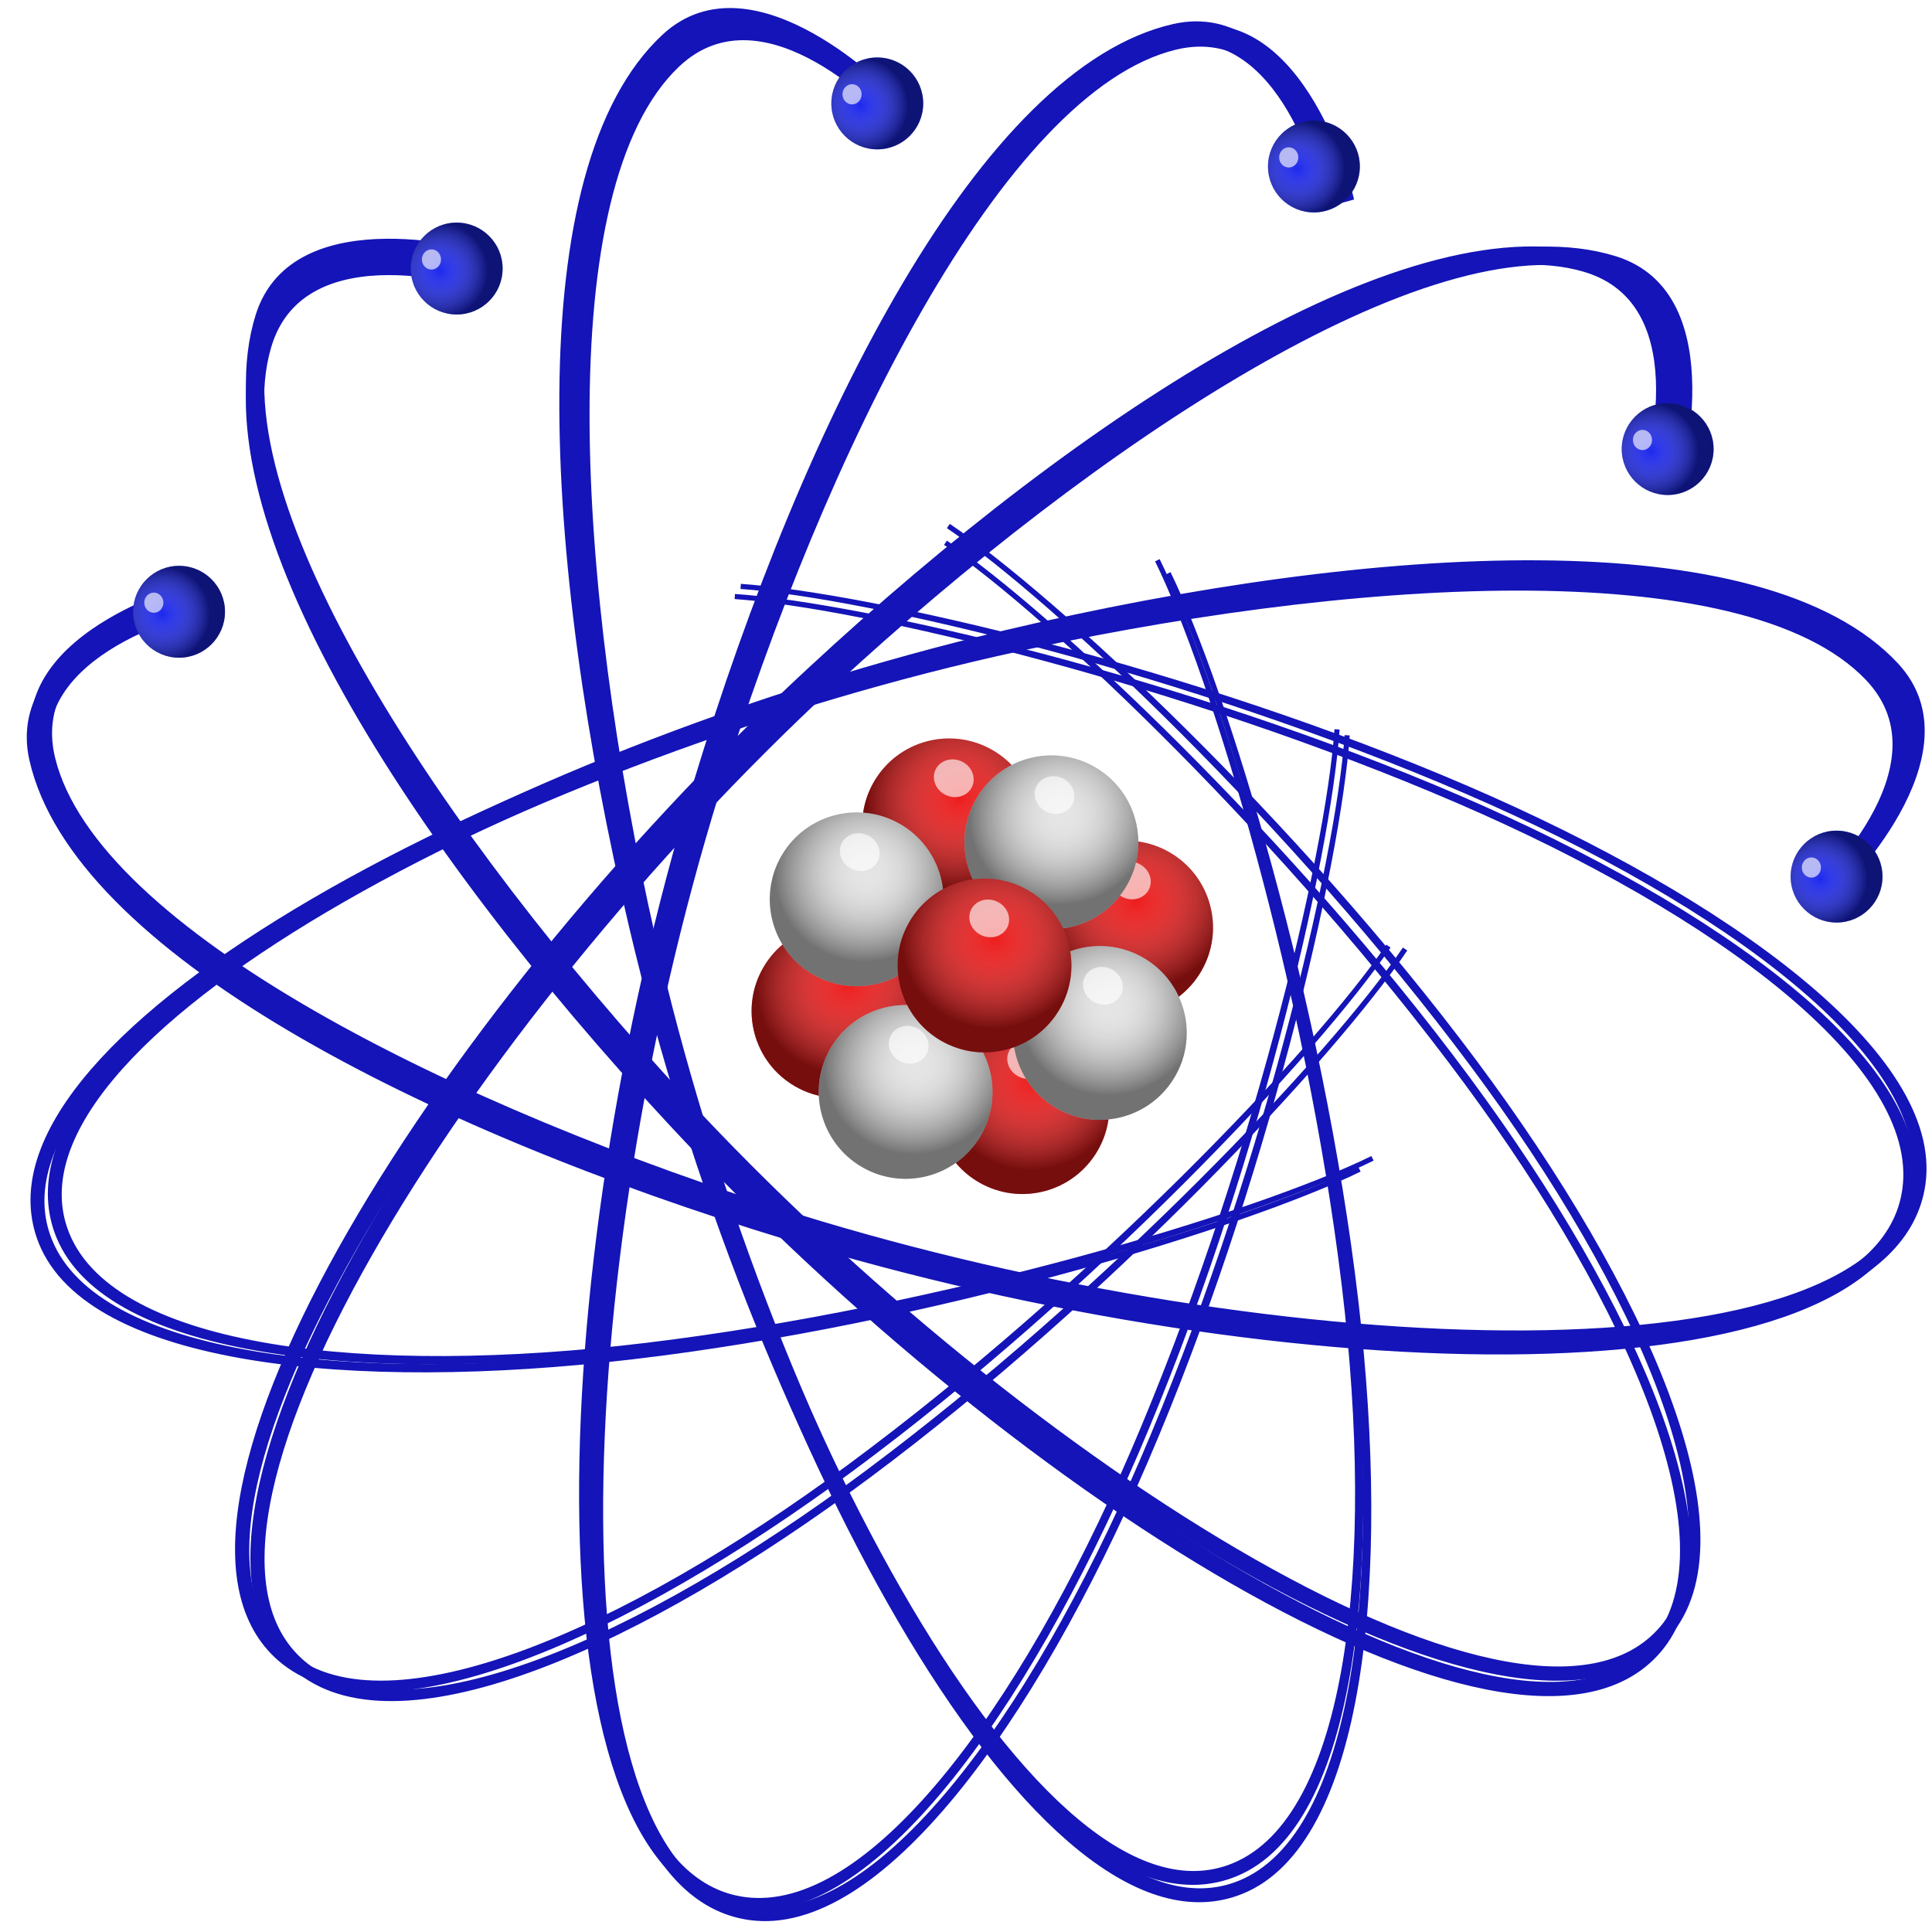 <?xml version="1.0" encoding="UTF-8" standalone="no"?>
<svg
   xmlns:dc="http://purl.org/dc/elements/1.1/"
   xmlns:cc="http://creativecommons.org/ns#"
   xmlns:rdf="http://www.w3.org/1999/02/22-rdf-syntax-ns#"
   xmlns:svg="http://www.w3.org/2000/svg"
   xmlns="http://www.w3.org/2000/svg"
   xmlns:xlink="http://www.w3.org/1999/xlink"
   style="display:inline"
   version="1.0"
   id="svg55"
   height="40"
   width="40">
  <defs
     id="defs57">
    <linearGradient
       id="linearGradient832-6-6">
      <stop
         id="stop834-6-1"
         offset="0"
         style="stop-color:#ffffff;stop-opacity:0;" />
      <stop
         id="stop836-6-9"
         offset="1"
         style="stop-color:#000000;stop-opacity:0.5;" />
    </linearGradient>
    <radialGradient
       r="60"
       fy="493.862"
       fx="277.5"
       cy="493.862"
       cx="277.5"
       gradientTransform="matrix(0.811,0.65,-0.637,0.794,367.153,-78.793)"
       gradientUnits="userSpaceOnUse"
       id="radialGradient971-7"
       xlink:href="#linearGradient832-6-9" />
    <linearGradient
       id="linearGradient832-6-9">
      <stop
         id="stop834-6-4"
         offset="0"
         style="stop-color:#ffffff;stop-opacity:0;" />
      <stop
         id="stop836-6-6"
         offset="1"
         style="stop-color:#000000;stop-opacity:0.5;" />
    </linearGradient>
    <radialGradient
       r="60"
       fy="493.862"
       fx="277.5"
       cy="493.862"
       cx="277.5"
       gradientTransform="matrix(0.811,0.65,-0.637,0.794,367.153,-78.793)"
       gradientUnits="userSpaceOnUse"
       id="radialGradient971-5-9"
       xlink:href="#linearGradient832-6-6-9" />
    <linearGradient
       id="linearGradient832-6-6-9">
      <stop
         id="stop834-6-1-1"
         offset="0"
         style="stop-color:#ffffff;stop-opacity:0;" />
      <stop
         id="stop836-6-9-4"
         offset="1"
         style="stop-color:#000000;stop-opacity:0.5;" />
    </linearGradient>
    <radialGradient
       r="60"
       fy="493.862"
       fx="277.5"
       cy="493.862"
       cx="277.5"
       gradientTransform="matrix(0.811,0.65,-0.637,0.794,367.153,-78.793)"
       gradientUnits="userSpaceOnUse"
       id="radialGradient971-5-8"
       xlink:href="#linearGradient832-6-6-0" />
    <linearGradient
       id="linearGradient832-6-6-0">
      <stop
         id="stop834-6-1-4"
         offset="0"
         style="stop-color:#ffffff;stop-opacity:0;" />
      <stop
         id="stop836-6-9-2"
         offset="1"
         style="stop-color:#000000;stop-opacity:0.5;" />
    </linearGradient>
    <radialGradient
       r="60"
       fy="493.862"
       fx="277.5"
       cy="493.862"
       cx="277.5"
       gradientTransform="matrix(0.811,0.65,-0.637,0.794,367.153,-78.793)"
       gradientUnits="userSpaceOnUse"
       id="radialGradient971-5-5"
       xlink:href="#linearGradient832-6-6-5" />
    <linearGradient
       id="linearGradient832-6-6-5">
      <stop
         id="stop834-6-1-2"
         offset="0"
         style="stop-color:#ffffff;stop-opacity:0;" />
      <stop
         id="stop836-6-9-9"
         offset="1"
         style="stop-color:#000000;stop-opacity:0.5;" />
    </linearGradient>
    <radialGradient
       r="60"
       fy="493.862"
       fx="277.5"
       cy="493.862"
       cx="277.5"
       gradientTransform="matrix(0.811,0.65,-0.637,0.794,367.153,-78.793)"
       gradientUnits="userSpaceOnUse"
       id="radialGradient971-5-91"
       xlink:href="#linearGradient832-6-6-96" />
    <linearGradient
       id="linearGradient832-6-6-96">
      <stop
         id="stop834-6-1-25"
         offset="0"
         style="stop-color:#ffffff;stop-opacity:0;" />
      <stop
         id="stop836-6-9-44"
         offset="1"
         style="stop-color:#000000;stop-opacity:0.5;" />
    </linearGradient>
    <radialGradient
       r="60"
       fy="493.862"
       fx="277.5"
       cy="493.862"
       cx="277.5"
       gradientTransform="matrix(0.811,0.65,-0.637,0.794,367.153,-78.793)"
       gradientUnits="userSpaceOnUse"
       id="radialGradient971-5-51"
       xlink:href="#linearGradient832-6-6-7" />
    <linearGradient
       id="linearGradient832-6-6-7">
      <stop
         id="stop834-6-1-43"
         offset="0"
         style="stop-color:#ffffff;stop-opacity:0;" />
      <stop
         id="stop836-6-9-1"
         offset="1"
         style="stop-color:#000000;stop-opacity:0.5;" />
    </linearGradient>
    <radialGradient
       r="60"
       fy="493.862"
       fx="277.5"
       cy="493.862"
       cx="277.5"
       gradientTransform="matrix(0.811,0.65,-0.637,0.794,367.153,-78.793)"
       gradientUnits="userSpaceOnUse"
       id="radialGradient971-7-2"
       xlink:href="#linearGradient832-6-9-8" />
    <linearGradient
       id="linearGradient832-6-9-8">
      <stop
         id="stop834-6-4-8"
         offset="0"
         style="stop-color:#ffffff;stop-opacity:0;" />
      <stop
         id="stop836-6-6-9"
         offset="1"
         style="stop-color:#000000;stop-opacity:0.5;" />
    </linearGradient>
    <linearGradient
       id="linearGradient832-6-9-4">
      <stop
         id="stop834-6-4-7"
         offset="0"
         style="stop-color:#ffffff;stop-opacity:0;" />
      <stop
         id="stop836-6-6-6"
         offset="1"
         style="stop-color:#000000;stop-opacity:0.5;" />
    </linearGradient>
    <linearGradient
       id="linearGradient832-6-9-2">
      <stop
         id="stop834-6-4-6"
         offset="0"
         style="stop-color:#ffffff;stop-opacity:0;" />
      <stop
         id="stop836-6-6-5"
         offset="1"
         style="stop-color:#000000;stop-opacity:0.5;" />
    </linearGradient>
    <radialGradient
       r="60"
       fy="493.862"
       fx="277.5"
       cy="493.862"
       cx="277.5"
       gradientTransform="matrix(0.811,0.65,-0.637,0.794,367.153,-78.793)"
       gradientUnits="userSpaceOnUse"
       id="radialGradient971-7-4"
       xlink:href="#linearGradient832-6-9-87" />
    <linearGradient
       id="linearGradient832-6-9-87">
      <stop
         id="stop834-6-4-0"
         offset="0"
         style="stop-color:#ffffff;stop-opacity:0;" />
      <stop
         id="stop836-6-6-8"
         offset="1"
         style="stop-color:#000000;stop-opacity:0.5;" />
    </linearGradient>
    <radialGradient
       r="60"
       fy="493.862"
       fx="277.5"
       cy="493.862"
       cx="277.5"
       gradientTransform="matrix(0.811,0.65,-0.637,0.794,367.153,-78.793)"
       gradientUnits="userSpaceOnUse"
       id="radialGradient971-7-01"
       xlink:href="#linearGradient832-6-9-7" />
    <linearGradient
       id="linearGradient832-6-9-7">
      <stop
         id="stop834-6-4-89"
         offset="0"
         style="stop-color:#ffffff;stop-opacity:0;" />
      <stop
         id="stop836-6-6-1"
         offset="1"
         style="stop-color:#000000;stop-opacity:0.5;" />
    </linearGradient>
    <linearGradient
       id="linearGradient832-6-9-45">
      <stop
         id="stop834-6-4-9"
         offset="0"
         style="stop-color:#ffffff;stop-opacity:0;" />
      <stop
         id="stop836-6-6-3"
         offset="1"
         style="stop-color:#000000;stop-opacity:0.5;" />
    </linearGradient>
    <radialGradient
       r="60"
       fy="493.862"
       fx="277.5"
       cy="493.862"
       cx="277.5"
       gradientTransform="matrix(0.811,0.65,-0.637,0.794,367.153,-78.793)"
       gradientUnits="userSpaceOnUse"
       id="radialGradient191"
       xlink:href="#linearGradient832-6-6" />
    <radialGradient
       r="60"
       fy="493.862"
       fx="277.5"
       cy="493.862"
       cx="277.5"
       gradientTransform="matrix(0.811,0.65,-0.637,0.794,367.153,-78.793)"
       gradientUnits="userSpaceOnUse"
       id="radialGradient193"
       xlink:href="#linearGradient832-6-9-4" />
    <radialGradient
       r="60"
       fy="493.862"
       fx="277.5"
       cy="493.862"
       cx="277.5"
       gradientTransform="matrix(0.811,0.65,-0.637,0.794,367.153,-78.793)"
       gradientUnits="userSpaceOnUse"
       id="radialGradient195"
       xlink:href="#linearGradient832-6-9-2" />
    <radialGradient
       r="60"
       fy="493.862"
       fx="277.5"
       cy="493.862"
       cx="277.5"
       gradientTransform="matrix(0.811,0.65,-0.637,0.794,367.153,-78.793)"
       gradientUnits="userSpaceOnUse"
       id="radialGradient971-5-51-0"
       xlink:href="#linearGradient832-6-6-7-7" />
    <linearGradient
       id="linearGradient832-6-6-7-7">
      <stop
         id="stop834-6-1-43-2"
         offset="0"
         style="stop-color:#ffffff;stop-opacity:0;" />
      <stop
         id="stop836-6-9-1-9"
         offset="1"
         style="stop-color:#000000;stop-opacity:0.5;" />
    </linearGradient>
    <radialGradient
       r="60"
       fy="493.862"
       fx="277.5"
       cy="493.862"
       cx="277.5"
       gradientTransform="matrix(0.811,0.65,-0.637,0.794,367.153,-78.793)"
       gradientUnits="userSpaceOnUse"
       id="radialGradient971-5-51-1"
       xlink:href="#linearGradient832-6-6-7-1" />
    <linearGradient
       id="linearGradient832-6-6-7-1">
      <stop
         id="stop834-6-1-43-6"
         offset="0"
         style="stop-color:#ffffff;stop-opacity:0;" />
      <stop
         id="stop836-6-9-1-0"
         offset="1"
         style="stop-color:#000000;stop-opacity:0.5;" />
    </linearGradient>
    <radialGradient
       r="60"
       fy="493.862"
       fx="277.5"
       cy="493.862"
       cx="277.5"
       gradientTransform="matrix(0.811,0.65,-0.637,0.794,367.153,-78.793)"
       gradientUnits="userSpaceOnUse"
       id="radialGradient971-5-51-8"
       xlink:href="#linearGradient832-6-6-7-18" />
    <linearGradient
       id="linearGradient832-6-6-7-18">
      <stop
         id="stop834-6-1-43-61"
         offset="0"
         style="stop-color:#ffffff;stop-opacity:0;" />
      <stop
         id="stop836-6-9-1-5"
         offset="1"
         style="stop-color:#000000;stop-opacity:0.5;" />
    </linearGradient>
    <radialGradient
       r="60"
       fy="493.862"
       fx="277.5"
       cy="493.862"
       cx="277.5"
       gradientTransform="matrix(0.811,0.65,-0.637,0.794,367.153,-78.793)"
       gradientUnits="userSpaceOnUse"
       id="radialGradient195-2"
       xlink:href="#linearGradient832-6-9-2-0" />
    <linearGradient
       id="linearGradient832-6-9-2-0">
      <stop
         id="stop834-6-4-6-1"
         offset="0"
         style="stop-color:#ffffff;stop-opacity:0;" />
      <stop
         id="stop836-6-6-5-1"
         offset="1"
         style="stop-color:#000000;stop-opacity:0.5;" />
    </linearGradient>
    <radialGradient
       r="60"
       fy="493.862"
       fx="277.5"
       cy="493.862"
       cx="277.5"
       gradientTransform="matrix(0.811,0.65,-0.637,0.794,367.153,-78.793)"
       gradientUnits="userSpaceOnUse"
       id="radialGradient195-4"
       xlink:href="#linearGradient832-6-9-2-5" />
    <linearGradient
       id="linearGradient832-6-9-2-5">
      <stop
         id="stop834-6-4-6-7"
         offset="0"
         style="stop-color:#ffffff;stop-opacity:0;" />
      <stop
         id="stop836-6-6-5-12"
         offset="1"
         style="stop-color:#000000;stop-opacity:0.5;" />
    </linearGradient>
    <radialGradient
       r="60"
       fy="493.862"
       fx="277.5"
       cy="493.862"
       cx="277.5"
       gradientTransform="matrix(0.811,0.65,-0.637,0.794,367.153,-78.793)"
       gradientUnits="userSpaceOnUse"
       id="radialGradient195-7"
       xlink:href="#linearGradient832-6-9-2-59" />
    <linearGradient
       id="linearGradient832-6-9-2-59">
      <stop
         id="stop834-6-4-6-2"
         offset="0"
         style="stop-color:#ffffff;stop-opacity:0;" />
      <stop
         id="stop836-6-6-5-7"
         offset="1"
         style="stop-color:#000000;stop-opacity:0.5;" />
    </linearGradient>
    <radialGradient
       r="60"
       fy="493.862"
       fx="277.5"
       cy="493.862"
       cx="277.5"
       gradientTransform="matrix(0.811,0.65,-0.637,0.794,367.153,-78.793)"
       gradientUnits="userSpaceOnUse"
       id="radialGradient195-3"
       xlink:href="#linearGradient832-6-9-2-7" />
    <linearGradient
       id="linearGradient832-6-9-2-7">
      <stop
         id="stop834-6-4-6-3"
         offset="0"
         style="stop-color:#ffffff;stop-opacity:0;" />
      <stop
         id="stop836-6-6-5-0"
         offset="1"
         style="stop-color:#000000;stop-opacity:0.5;" />
    </linearGradient>
    <radialGradient
       r="60"
       fy="493.862"
       fx="277.5"
       cy="493.862"
       cx="277.5"
       gradientTransform="matrix(0.811,0.65,-0.637,0.794,367.153,-78.793)"
       gradientUnits="userSpaceOnUse"
       id="radialGradient195-1"
       xlink:href="#linearGradient832-6-9-2-3" />
    <linearGradient
       id="linearGradient832-6-9-2-3">
      <stop
         id="stop834-6-4-6-6"
         offset="0"
         style="stop-color:#ffffff;stop-opacity:0;" />
      <stop
         id="stop836-6-6-5-4"
         offset="1"
         style="stop-color:#000000;stop-opacity:0.5;" />
    </linearGradient>
    <radialGradient
       r="60"
       fy="493.862"
       fx="277.5"
       cy="493.862"
       cx="277.5"
       gradientTransform="matrix(0.811,0.65,-0.637,0.794,367.153,-78.793)"
       gradientUnits="userSpaceOnUse"
       id="radialGradient971-5-51-86"
       xlink:href="#linearGradient832-6-6-7-11" />
    <linearGradient
       id="linearGradient832-6-6-7-11">
      <stop
         id="stop834-6-1-43-4"
         offset="0"
         style="stop-color:#ffffff;stop-opacity:0;" />
      <stop
         id="stop836-6-9-1-57"
         offset="1"
         style="stop-color:#000000;stop-opacity:0.5;" />
    </linearGradient>
    <linearGradient
       id="linearGradient832-6-6-7-3">
      <stop
         id="stop834-6-1-43-68"
         offset="0"
         style="stop-color:#ffffff;stop-opacity:0;" />
      <stop
         id="stop836-6-9-1-07"
         offset="1"
         style="stop-color:#000000;stop-opacity:0.5;" />
    </linearGradient>
    <linearGradient
       id="linearGradient832-6-6-7-7-2">
      <stop
         id="stop834-6-1-43-2-2"
         offset="0"
         style="stop-color:#ffffff;stop-opacity:0;" />
      <stop
         id="stop836-6-9-1-9-6"
         offset="1"
         style="stop-color:#000000;stop-opacity:0.5;" />
    </linearGradient>
    <linearGradient
       id="linearGradient832-6-6-7-1-1">
      <stop
         id="stop834-6-1-43-6-5"
         offset="0"
         style="stop-color:#ffffff;stop-opacity:0;" />
      <stop
         id="stop836-6-9-1-0-2"
         offset="1"
         style="stop-color:#000000;stop-opacity:0.5;" />
    </linearGradient>
    <linearGradient
       id="linearGradient832-6-6-7-18-9">
      <stop
         id="stop834-6-1-43-61-9"
         offset="0"
         style="stop-color:#ffffff;stop-opacity:0;" />
      <stop
         id="stop836-6-9-1-5-5"
         offset="1"
         style="stop-color:#000000;stop-opacity:0.5;" />
    </linearGradient>
    <linearGradient
       id="linearGradient832-6-9-2-5-4">
      <stop
         id="stop834-6-4-6-7-4"
         offset="0"
         style="stop-color:#ffffff;stop-opacity:0;" />
      <stop
         id="stop836-6-6-5-12-8"
         offset="1"
         style="stop-color:#000000;stop-opacity:0.5;" />
    </linearGradient>
    <linearGradient
       id="linearGradient832-6-9-2-59-0">
      <stop
         id="stop834-6-4-6-2-9"
         offset="0"
         style="stop-color:#ffffff;stop-opacity:0;" />
      <stop
         id="stop836-6-6-5-7-5"
         offset="1"
         style="stop-color:#000000;stop-opacity:0.5;" />
    </linearGradient>
    <linearGradient
       id="linearGradient832-6-9-2-7-3">
      <stop
         id="stop834-6-4-6-3-9"
         offset="0"
         style="stop-color:#ffffff;stop-opacity:0;" />
      <stop
         id="stop836-6-6-5-0-2"
         offset="1"
         style="stop-color:#000000;stop-opacity:0.5;" />
    </linearGradient>
    <linearGradient
       id="linearGradient832-6-9-2-3-3">
      <stop
         id="stop834-6-4-6-6-0"
         offset="0"
         style="stop-color:#ffffff;stop-opacity:0;" />
      <stop
         id="stop836-6-6-5-4-9"
         offset="1"
         style="stop-color:#000000;stop-opacity:0.5;" />
    </linearGradient>
    <linearGradient
       id="linearGradient832-6-6-7-11-1">
      <stop
         id="stop834-6-1-43-4-6"
         offset="0"
         style="stop-color:#ffffff;stop-opacity:0;" />
      <stop
         id="stop836-6-9-1-57-3"
         offset="1"
         style="stop-color:#000000;stop-opacity:0.5;" />
    </linearGradient>
    <linearGradient
       id="linearGradient832-6">
      <stop
         id="stop834-6"
         offset="0"
         style="stop-color:#ffffff;stop-opacity:0;" />
      <stop
         id="stop836-6"
         offset="1"
         style="stop-color:#000000;stop-opacity:0.5;" />
    </linearGradient>
    <linearGradient
       id="linearGradient832-6-2">
      <stop
         id="stop834-6-0"
         offset="0"
         style="stop-color:#ffffff;stop-opacity:0;" />
      <stop
         id="stop836-6-3"
         offset="1"
         style="stop-color:#000000;stop-opacity:0.5;" />
    </linearGradient>
    <linearGradient
       id="linearGradient832-6-0">
      <stop
         id="stop834-6-8"
         offset="0"
         style="stop-color:#ffffff;stop-opacity:0;" />
      <stop
         id="stop836-6-8"
         offset="1"
         style="stop-color:#000000;stop-opacity:0.5;" />
    </linearGradient>
    <linearGradient
       id="linearGradient832-6-26">
      <stop
         id="stop834-6-7"
         offset="0"
         style="stop-color:#ffffff;stop-opacity:0;" />
      <stop
         id="stop836-6-38"
         offset="1"
         style="stop-color:#000000;stop-opacity:0.5;" />
    </linearGradient>
    <linearGradient
       id="linearGradient832-6-5">
      <stop
         id="stop834-6-5"
         offset="0"
         style="stop-color:#ffffff;stop-opacity:0;" />
      <stop
         id="stop836-6-2"
         offset="1"
         style="stop-color:#000000;stop-opacity:0.5;" />
    </linearGradient>
    <linearGradient
       id="linearGradient832-6-3">
      <stop
         id="stop834-6-9"
         offset="0"
         style="stop-color:#ffffff;stop-opacity:0;" />
      <stop
         id="stop836-6-33"
         offset="1"
         style="stop-color:#000000;stop-opacity:0.5;" />
    </linearGradient>
    <radialGradient
       r="60"
       fy="493.862"
       fx="277.5"
       cy="493.862"
       cx="277.5"
       gradientTransform="matrix(0.811,0.65,-0.637,0.794,367.153,-78.793)"
       gradientUnits="userSpaceOnUse"
       id="radialGradient971-5-51-7"
       xlink:href="#linearGradient832-6-6-7-0" />
    <linearGradient
       id="linearGradient832-6-6-7-0">
      <stop
         id="stop834-6-1-43-48"
         offset="0"
         style="stop-color:#ffffff;stop-opacity:0;" />
      <stop
         id="stop836-6-9-1-4"
         offset="1"
         style="stop-color:#000000;stop-opacity:0.5;" />
    </linearGradient>
    <filter
       style="color-interpolation-filters:sRGB"
       height="1.895"
       y="-0.448"
       width="2.031"
       x="-0.515"
       id="filter961-8-4-8">
      <feGaussianBlur
         id="feGaussianBlur963-9-6-1"
         stdDeviation="7.088" />
    </filter>
    <radialGradient
       r="60"
       fy="493.862"
       fx="277.5"
       cy="493.862"
       cx="277.5"
       gradientTransform="matrix(0.811,0.65,-0.637,0.794,367.153,-78.793)"
       gradientUnits="userSpaceOnUse"
       id="radialGradient971-5-51-0-6"
       xlink:href="#linearGradient832-6-6-7-7-8" />
    <linearGradient
       id="linearGradient832-6-6-7-7-8">
      <stop
         id="stop834-6-1-43-2-5"
         offset="0"
         style="stop-color:#ffffff;stop-opacity:0;" />
      <stop
         id="stop836-6-9-1-9-2"
         offset="1"
         style="stop-color:#000000;stop-opacity:0.5;" />
    </linearGradient>
    <filter
       style="color-interpolation-filters:sRGB"
       height="1.895"
       y="-0.448"
       width="2.031"
       x="-0.515"
       id="filter961-8-4-6-1">
      <feGaussianBlur
         id="feGaussianBlur963-9-6-7-9"
         stdDeviation="7.088" />
    </filter>
    <radialGradient
       r="60"
       fy="493.862"
       fx="277.5"
       cy="493.862"
       cx="277.5"
       gradientTransform="matrix(0.811,0.65,-0.637,0.794,367.153,-78.793)"
       gradientUnits="userSpaceOnUse"
       id="radialGradient971-5-51-1-9"
       xlink:href="#linearGradient832-6-6-7-1-6" />
    <linearGradient
       id="linearGradient832-6-6-7-1-6">
      <stop
         id="stop834-6-1-43-6-0"
         offset="0"
         style="stop-color:#ffffff;stop-opacity:0;" />
      <stop
         id="stop836-6-9-1-0-6"
         offset="1"
         style="stop-color:#000000;stop-opacity:0.5;" />
    </linearGradient>
    <filter
       style="color-interpolation-filters:sRGB"
       height="1.895"
       y="-0.448"
       width="2.031"
       x="-0.515"
       id="filter961-8-4-5-4">
      <feGaussianBlur
         id="feGaussianBlur963-9-6-3-9"
         stdDeviation="7.088" />
    </filter>
    <radialGradient
       r="60"
       fy="493.862"
       fx="277.5"
       cy="493.862"
       cx="277.5"
       gradientTransform="matrix(0.811,0.65,-0.637,0.794,367.153,-78.793)"
       gradientUnits="userSpaceOnUse"
       id="radialGradient971-5-51-8-9"
       xlink:href="#linearGradient832-6-6-7-18-0" />
    <linearGradient
       id="linearGradient832-6-6-7-18-0">
      <stop
         id="stop834-6-1-43-61-8"
         offset="0"
         style="stop-color:#ffffff;stop-opacity:0;" />
      <stop
         id="stop836-6-9-1-5-9"
         offset="1"
         style="stop-color:#000000;stop-opacity:0.5;" />
    </linearGradient>
    <filter
       style="color-interpolation-filters:sRGB"
       height="1.895"
       y="-0.448"
       width="2.031"
       x="-0.515"
       id="filter961-8-4-7-3">
      <feGaussianBlur
         id="feGaussianBlur963-9-6-5-1"
         stdDeviation="7.088" />
    </filter>
    <radialGradient
       r="60"
       fy="493.862"
       fx="277.5"
       cy="493.862"
       cx="277.5"
       gradientTransform="matrix(0.811,0.65,-0.637,0.794,367.153,-78.793)"
       gradientUnits="userSpaceOnUse"
       id="radialGradient195-4-4"
       xlink:href="#linearGradient832-6-9-2-5-8" />
    <linearGradient
       id="linearGradient832-6-9-2-5-8">
      <stop
         id="stop834-6-4-6-7-9"
         offset="0"
         style="stop-color:#ffffff;stop-opacity:0;" />
      <stop
         id="stop836-6-6-5-12-6"
         offset="1"
         style="stop-color:#000000;stop-opacity:0.5;" />
    </linearGradient>
    <filter
       style="color-interpolation-filters:sRGB"
       height="1.895"
       y="-0.448"
       width="2.031"
       x="-0.515"
       id="filter961-26-6-7">
      <feGaussianBlur
         id="feGaussianBlur963-5-72-7"
         stdDeviation="7.088" />
    </filter>
    <radialGradient
       r="60"
       fy="493.862"
       fx="277.5"
       cy="493.862"
       cx="277.5"
       gradientTransform="matrix(0.811,0.65,-0.637,0.794,367.153,-78.793)"
       gradientUnits="userSpaceOnUse"
       id="radialGradient195-7-3"
       xlink:href="#linearGradient832-6-9-2-59-7" />
    <linearGradient
       id="linearGradient832-6-9-2-59-7">
      <stop
         id="stop834-6-4-6-2-1"
         offset="0"
         style="stop-color:#ffffff;stop-opacity:0;" />
      <stop
         id="stop836-6-6-5-7-2"
         offset="1"
         style="stop-color:#000000;stop-opacity:0.5;" />
    </linearGradient>
    <filter
       style="color-interpolation-filters:sRGB"
       height="1.895"
       y="-0.448"
       width="2.031"
       x="-0.515"
       id="filter961-26-3-2">
      <feGaussianBlur
         id="feGaussianBlur963-5-3-1"
         stdDeviation="7.088" />
    </filter>
    <radialGradient
       r="60"
       fy="493.862"
       fx="277.5"
       cy="493.862"
       cx="277.5"
       gradientTransform="matrix(0.811,0.65,-0.637,0.794,367.153,-78.793)"
       gradientUnits="userSpaceOnUse"
       id="radialGradient195-3-5"
       xlink:href="#linearGradient832-6-9-2-7-0" />
    <linearGradient
       id="linearGradient832-6-9-2-7-0">
      <stop
         id="stop834-6-4-6-3-90"
         offset="0"
         style="stop-color:#ffffff;stop-opacity:0;" />
      <stop
         id="stop836-6-6-5-0-4"
         offset="1"
         style="stop-color:#000000;stop-opacity:0.5;" />
    </linearGradient>
    <filter
       style="color-interpolation-filters:sRGB"
       height="1.895"
       y="-0.448"
       width="2.031"
       x="-0.515"
       id="filter961-26-4-0">
      <feGaussianBlur
         id="feGaussianBlur963-5-6-1"
         stdDeviation="7.088" />
    </filter>
    <radialGradient
       r="60"
       fy="493.862"
       fx="277.5"
       cy="493.862"
       cx="277.5"
       gradientTransform="matrix(0.811,0.65,-0.637,0.794,367.153,-78.793)"
       gradientUnits="userSpaceOnUse"
       id="radialGradient195-1-3"
       xlink:href="#linearGradient832-6-9-2-3-7" />
    <linearGradient
       id="linearGradient832-6-9-2-3-7">
      <stop
         id="stop834-6-4-6-6-4"
         offset="0"
         style="stop-color:#ffffff;stop-opacity:0;" />
      <stop
         id="stop836-6-6-5-4-1"
         offset="1"
         style="stop-color:#000000;stop-opacity:0.5;" />
    </linearGradient>
    <filter
       style="color-interpolation-filters:sRGB"
       height="1.895"
       y="-0.448"
       width="2.031"
       x="-0.515"
       id="filter961-26-46-1">
      <feGaussianBlur
         id="feGaussianBlur963-5-2-3"
         stdDeviation="7.088" />
    </filter>
    <radialGradient
       r="60"
       fy="493.862"
       fx="277.5"
       cy="493.862"
       cx="277.5"
       gradientTransform="matrix(0.811,0.65,-0.637,0.794,367.153,-78.793)"
       gradientUnits="userSpaceOnUse"
       id="radialGradient971-5-51-86-0"
       xlink:href="#linearGradient832-6-6-7-11-3" />
    <linearGradient
       id="linearGradient832-6-6-7-11-3">
      <stop
         id="stop834-6-1-43-4-2"
         offset="0"
         style="stop-color:#ffffff;stop-opacity:0;" />
      <stop
         id="stop836-6-9-1-57-1"
         offset="1"
         style="stop-color:#000000;stop-opacity:0.5;" />
    </linearGradient>
    <filter
       style="color-interpolation-filters:sRGB"
       height="1.895"
       y="-0.448"
       width="2.031"
       x="-0.515"
       id="filter961-8-4-0-7">
      <feGaussianBlur
         id="feGaussianBlur963-9-6-70-5"
         stdDeviation="7.088" />
    </filter>
    <radialGradient
       r="60"
       fy="493.862"
       fx="277.5"
       cy="493.862"
       cx="277.5"
       gradientTransform="matrix(0.811,0.65,-0.637,0.794,367.153,-78.793)"
       gradientUnits="userSpaceOnUse"
       id="radialGradient1095-7-7"
       xlink:href="#linearGradient832-6-26-2" />
    <linearGradient
       id="linearGradient832-6-26-2">
      <stop
         id="stop834-6-7-2"
         offset="0"
         style="stop-color:#ffffff;stop-opacity:0;" />
      <stop
         id="stop836-6-38-6"
         offset="1"
         style="stop-color:#000000;stop-opacity:0.5;" />
    </linearGradient>
    <radialGradient
       r="60"
       fy="493.862"
       fx="277.5"
       cy="493.862"
       cx="277.5"
       gradientTransform="matrix(0.811,0.65,-0.637,0.794,367.153,-78.793)"
       gradientUnits="userSpaceOnUse"
       id="radialGradient1095-7-8"
       xlink:href="#linearGradient832-6-26-5" />
    <linearGradient
       id="linearGradient832-6-26-5">
      <stop
         id="stop834-6-7-7"
         offset="0"
         style="stop-color:#ffffff;stop-opacity:0;" />
      <stop
         id="stop836-6-38-4"
         offset="1"
         style="stop-color:#000000;stop-opacity:0.5;" />
    </linearGradient>
    <radialGradient
       r="60"
       fy="493.862"
       fx="277.5"
       cy="493.862"
       cx="277.5"
       gradientTransform="matrix(0.811,0.65,-0.637,0.794,367.153,-78.793)"
       gradientUnits="userSpaceOnUse"
       id="radialGradient1095-7-9"
       xlink:href="#linearGradient832-6-26-6" />
    <linearGradient
       id="linearGradient832-6-26-6">
      <stop
         id="stop834-6-7-4"
         offset="0"
         style="stop-color:#ffffff;stop-opacity:0;" />
      <stop
         id="stop836-6-38-3"
         offset="1"
         style="stop-color:#000000;stop-opacity:0.5;" />
    </linearGradient>
    <radialGradient
       r="60"
       fy="493.862"
       fx="277.5"
       cy="493.862"
       cx="277.5"
       gradientTransform="matrix(0.811,0.65,-0.637,0.794,367.153,-78.793)"
       gradientUnits="userSpaceOnUse"
       id="radialGradient1095-7-4"
       xlink:href="#linearGradient832-6-26-3" />
    <linearGradient
       id="linearGradient832-6-26-3">
      <stop
         id="stop834-6-7-0"
         offset="0"
         style="stop-color:#ffffff;stop-opacity:0;" />
      <stop
         id="stop836-6-38-30"
         offset="1"
         style="stop-color:#000000;stop-opacity:0.5;" />
    </linearGradient>
    <radialGradient
       r="60"
       fy="493.862"
       fx="277.5"
       cy="493.862"
       cx="277.5"
       gradientTransform="matrix(0.811,0.65,-0.637,0.794,367.153,-78.793)"
       gradientUnits="userSpaceOnUse"
       id="radialGradient1095-7-81"
       xlink:href="#linearGradient832-6-26-28" />
    <linearGradient
       id="linearGradient832-6-26-28">
      <stop
         id="stop834-6-7-9"
         offset="0"
         style="stop-color:#ffffff;stop-opacity:0;" />
      <stop
         id="stop836-6-38-36"
         offset="1"
         style="stop-color:#000000;stop-opacity:0.5;" />
    </linearGradient>
    <radialGradient
       r="60"
       fy="493.862"
       fx="277.5"
       cy="493.862"
       cx="277.5"
       gradientTransform="matrix(0.811,0.65,-0.637,0.794,367.153,-78.793)"
       gradientUnits="userSpaceOnUse"
       id="radialGradient1095-7-0"
       xlink:href="#linearGradient832-6-26-64" />
    <linearGradient
       id="linearGradient832-6-26-64">
      <stop
         id="stop834-6-7-6"
         offset="0"
         style="stop-color:#ffffff;stop-opacity:0;" />
      <stop
         id="stop836-6-38-2"
         offset="1"
         style="stop-color:#000000;stop-opacity:0.5;" />
    </linearGradient>
    <radialGradient
       r="60"
       fy="493.862"
       fx="277.5"
       cy="493.862"
       cx="277.5"
       gradientTransform="matrix(0.811,0.65,-0.637,0.794,367.153,-78.793)"
       gradientUnits="userSpaceOnUse"
       id="radialGradient1095-7-6"
       xlink:href="#linearGradient832-6-26-29" />
    <linearGradient
       id="linearGradient832-6-26-29">
      <stop
         id="stop834-6-7-90"
         offset="0"
         style="stop-color:#ffffff;stop-opacity:0;" />
      <stop
         id="stop836-6-38-8"
         offset="1"
         style="stop-color:#000000;stop-opacity:0.5;" />
    </linearGradient>
    <radialGradient
       r="60"
       fy="493.862"
       fx="277.5"
       cy="493.862"
       cx="277.5"
       gradientTransform="matrix(0.811,0.65,-0.637,0.794,367.153,-78.793)"
       gradientUnits="userSpaceOnUse"
       id="radialGradient1095-7-46"
       xlink:href="#linearGradient832-6-26-26" />
    <linearGradient
       id="linearGradient832-6-26-26">
      <stop
         id="stop834-6-7-75"
         offset="0"
         style="stop-color:#ffffff;stop-opacity:0;" />
      <stop
         id="stop836-6-38-69"
         offset="1"
         style="stop-color:#000000;stop-opacity:0.5;" />
    </linearGradient>
    <filter
       style="color-interpolation-filters:sRGB"
       id="filter4127">
      <feGaussianBlur
         id="feGaussianBlur4129"
         stdDeviation="1.943" />
    </filter>
    <radialGradient
       r="60"
       fy="493.862"
       fx="277.5"
       cy="493.862"
       cx="277.5"
       gradientTransform="matrix(0.811,0.65,-0.637,0.794,367.153,-78.793)"
       gradientUnits="userSpaceOnUse"
       id="radialGradient1095-7-46-3"
       xlink:href="#linearGradient832-6-26-26-7" />
    <linearGradient
       id="linearGradient832-6-26-26-7">
      <stop
         id="stop834-6-7-75-7"
         offset="0"
         style="stop-color:#ffffff;stop-opacity:0;" />
      <stop
         id="stop836-6-38-69-2"
         offset="1"
         style="stop-color:#000000;stop-opacity:0.5;" />
    </linearGradient>
    <filter
       style="color-interpolation-filters:sRGB"
       height="1.895"
       y="-0.448"
       width="2.031"
       x="-0.515"
       id="filter961-7-76-87-3">
      <feGaussianBlur
         id="feGaussianBlur963-7-7-28-7"
         stdDeviation="7.088" />
    </filter>
    <radialGradient
       r="60"
       fy="493.862"
       fx="277.5"
       cy="493.862"
       cx="277.5"
       gradientTransform="matrix(0.811,0.65,-0.637,0.794,367.153,-78.793)"
       gradientUnits="userSpaceOnUse"
       id="radialGradient1095-7-6-5"
       xlink:href="#linearGradient832-6-26-29-9" />
    <linearGradient
       id="linearGradient832-6-26-29-9">
      <stop
         id="stop834-6-7-90-5"
         offset="0"
         style="stop-color:#ffffff;stop-opacity:0;" />
      <stop
         id="stop836-6-38-8-6"
         offset="1"
         style="stop-color:#000000;stop-opacity:0.5;" />
    </linearGradient>
    <filter
       style="color-interpolation-filters:sRGB"
       height="1.895"
       y="-0.448"
       width="2.031"
       x="-0.515"
       id="filter961-7-76-13-1">
      <feGaussianBlur
         id="feGaussianBlur963-7-7-1-1"
         stdDeviation="7.088" />
    </filter>
    <radialGradient
       r="60"
       fy="493.862"
       fx="277.5"
       cy="493.862"
       cx="277.5"
       gradientTransform="matrix(0.811,0.65,-0.637,0.794,367.153,-78.793)"
       gradientUnits="userSpaceOnUse"
       id="radialGradient1095-7-4-8"
       xlink:href="#linearGradient832-6-26-3-8" />
    <linearGradient
       id="linearGradient832-6-26-3-8">
      <stop
         id="stop834-6-7-0-7"
         offset="0"
         style="stop-color:#ffffff;stop-opacity:0;" />
      <stop
         id="stop836-6-38-30-0"
         offset="1"
         style="stop-color:#000000;stop-opacity:0.5;" />
    </linearGradient>
    <filter
       style="color-interpolation-filters:sRGB"
       height="1.895"
       y="-0.448"
       width="2.031"
       x="-0.515"
       id="filter961-7-76-9-5">
      <feGaussianBlur
         id="feGaussianBlur963-7-7-2-2"
         stdDeviation="7.088" />
    </filter>
    <radialGradient
       r="60"
       fy="493.862"
       fx="277.5"
       cy="493.862"
       cx="277.5"
       gradientTransform="matrix(0.811,0.65,-0.637,0.794,367.153,-78.793)"
       gradientUnits="userSpaceOnUse"
       id="radialGradient1095-7-9-5"
       xlink:href="#linearGradient832-6-26-6-1" />
    <linearGradient
       id="linearGradient832-6-26-6-1">
      <stop
         id="stop834-6-7-4-2"
         offset="0"
         style="stop-color:#ffffff;stop-opacity:0;" />
      <stop
         id="stop836-6-38-3-9"
         offset="1"
         style="stop-color:#000000;stop-opacity:0.5;" />
    </linearGradient>
    <filter
       style="color-interpolation-filters:sRGB"
       height="1.895"
       y="-0.448"
       width="2.031"
       x="-0.515"
       id="filter961-7-76-3-7">
      <feGaussianBlur
         id="feGaussianBlur963-7-7-3-3"
         stdDeviation="7.088" />
    </filter>
    <radialGradient
       r="60"
       fy="493.862"
       fx="277.5"
       cy="493.862"
       cx="277.5"
       gradientTransform="matrix(0.811,0.65,-0.637,0.794,367.153,-78.793)"
       gradientUnits="userSpaceOnUse"
       id="radialGradient1095-7-8-3"
       xlink:href="#linearGradient832-6-26-5-8" />
    <linearGradient
       id="linearGradient832-6-26-5-8">
      <stop
         id="stop834-6-7-7-8"
         offset="0"
         style="stop-color:#ffffff;stop-opacity:0;" />
      <stop
         id="stop836-6-38-4-4"
         offset="1"
         style="stop-color:#000000;stop-opacity:0.5;" />
    </linearGradient>
    <filter
       style="color-interpolation-filters:sRGB"
       height="1.895"
       y="-0.448"
       width="2.031"
       x="-0.515"
       id="filter961-7-76-18-0">
      <feGaussianBlur
         id="feGaussianBlur963-7-7-5-0"
         stdDeviation="7.088" />
    </filter>
    <radialGradient
       r="60"
       fy="493.862"
       fx="277.5"
       cy="493.862"
       cx="277.5"
       gradientTransform="matrix(0.811,0.65,-0.637,0.794,367.153,-78.793)"
       gradientUnits="userSpaceOnUse"
       id="radialGradient1095-7-7-4"
       xlink:href="#linearGradient832-6-26-2-6" />
    <linearGradient
       id="linearGradient832-6-26-2-6">
      <stop
         id="stop834-6-7-2-8"
         offset="0"
         style="stop-color:#ffffff;stop-opacity:0;" />
      <stop
         id="stop836-6-38-6-3"
         offset="1"
         style="stop-color:#000000;stop-opacity:0.5;" />
    </linearGradient>
    <filter
       style="color-interpolation-filters:sRGB"
       height="1.895"
       y="-0.448"
       width="2.031"
       x="-0.515"
       id="filter961-7-76-1-2">
      <feGaussianBlur
         id="feGaussianBlur963-7-7-0-3"
         stdDeviation="7.088" />
    </filter>
    <radialGradient
       r="60"
       fy="493.862"
       fx="277.5"
       cy="493.862"
       cx="277.5"
       gradientTransform="matrix(0.811,0.65,-0.637,0.794,367.153,-78.793)"
       gradientUnits="userSpaceOnUse"
       id="radialGradient4296"
       xlink:href="#linearGradient832-6-6-7-0" />
    <radialGradient
       r="60"
       fy="493.862"
       fx="277.5"
       cy="493.862"
       cx="277.5"
       gradientTransform="matrix(0.811,0.65,-0.637,0.794,367.153,-78.793)"
       gradientUnits="userSpaceOnUse"
       id="radialGradient4298"
       xlink:href="#linearGradient832-6-6-7-7-8" />
    <radialGradient
       r="60"
       fy="493.862"
       fx="277.5"
       cy="493.862"
       cx="277.5"
       gradientTransform="matrix(0.811,0.65,-0.637,0.794,367.153,-78.793)"
       gradientUnits="userSpaceOnUse"
       id="radialGradient4300"
       xlink:href="#linearGradient832-6-6-7-1-6" />
    <radialGradient
       r="60"
       fy="493.862"
       fx="277.5"
       cy="493.862"
       cx="277.5"
       gradientTransform="matrix(0.811,0.65,-0.637,0.794,367.153,-78.793)"
       gradientUnits="userSpaceOnUse"
       id="radialGradient4302"
       xlink:href="#linearGradient832-6-6-7-18-0" />
    <radialGradient
       r="60"
       fy="493.862"
       fx="277.5"
       cy="493.862"
       cx="277.5"
       gradientTransform="matrix(0.811,0.65,-0.637,0.794,367.153,-78.793)"
       gradientUnits="userSpaceOnUse"
       id="radialGradient4304"
       xlink:href="#linearGradient832-6-9-2-5-8" />
    <radialGradient
       r="60"
       fy="493.862"
       fx="277.5"
       cy="493.862"
       cx="277.5"
       gradientTransform="matrix(0.811,0.65,-0.637,0.794,367.153,-78.793)"
       gradientUnits="userSpaceOnUse"
       id="radialGradient4306"
       xlink:href="#linearGradient832-6-9-2-59-7" />
    <radialGradient
       r="60"
       fy="493.862"
       fx="277.5"
       cy="493.862"
       cx="277.5"
       gradientTransform="matrix(0.811,0.65,-0.637,0.794,367.153,-78.793)"
       gradientUnits="userSpaceOnUse"
       id="radialGradient4308"
       xlink:href="#linearGradient832-6-9-2-7-0" />
    <radialGradient
       r="60"
       fy="493.862"
       fx="277.5"
       cy="493.862"
       cx="277.5"
       gradientTransform="matrix(0.811,0.65,-0.637,0.794,367.153,-78.793)"
       gradientUnits="userSpaceOnUse"
       id="radialGradient4310"
       xlink:href="#linearGradient832-6-9-2-3-7" />
    <radialGradient
       r="60"
       fy="493.862"
       fx="277.5"
       cy="493.862"
       cx="277.5"
       gradientTransform="matrix(0.811,0.65,-0.637,0.794,367.153,-78.793)"
       gradientUnits="userSpaceOnUse"
       id="radialGradient4312"
       xlink:href="#linearGradient832-6-6-7-11-3" />
    <radialGradient
       r="60"
       fy="493.862"
       fx="277.5"
       cy="493.862"
       cx="277.5"
       gradientTransform="matrix(0.811,0.65,-0.637,0.794,367.153,-78.793)"
       gradientUnits="userSpaceOnUse"
       id="radialGradient4314"
       xlink:href="#linearGradient832-6-26-2-6" />
    <radialGradient
       r="60"
       fy="493.862"
       fx="277.5"
       cy="493.862"
       cx="277.5"
       gradientTransform="matrix(0.811,0.65,-0.637,0.794,367.153,-78.793)"
       gradientUnits="userSpaceOnUse"
       id="radialGradient4316"
       xlink:href="#linearGradient832-6-26-5-8" />
    <radialGradient
       r="60"
       fy="493.862"
       fx="277.5"
       cy="493.862"
       cx="277.5"
       gradientTransform="matrix(0.811,0.65,-0.637,0.794,367.153,-78.793)"
       gradientUnits="userSpaceOnUse"
       id="radialGradient4318"
       xlink:href="#linearGradient832-6-26-6-1" />
    <radialGradient
       r="60"
       fy="493.862"
       fx="277.5"
       cy="493.862"
       cx="277.5"
       gradientTransform="matrix(0.811,0.65,-0.637,0.794,367.153,-78.793)"
       gradientUnits="userSpaceOnUse"
       id="radialGradient4320"
       xlink:href="#linearGradient832-6-26-3-8" />
    <radialGradient
       r="60"
       fy="493.862"
       fx="277.5"
       cy="493.862"
       cx="277.5"
       gradientTransform="matrix(0.811,0.65,-0.637,0.794,367.153,-78.793)"
       gradientUnits="userSpaceOnUse"
       id="radialGradient4322"
       xlink:href="#linearGradient832-6-26-29-9" />
    <radialGradient
       r="60"
       fy="493.862"
       fx="277.5"
       cy="493.862"
       cx="277.5"
       gradientTransform="matrix(0.811,0.65,-0.637,0.794,367.153,-78.793)"
       gradientUnits="userSpaceOnUse"
       id="radialGradient4324"
       xlink:href="#linearGradient832-6-26-26-7" />
    <radialGradient
       r="60"
       fy="493.862"
       fx="277.5"
       cy="493.862"
       cx="277.5"
       gradientTransform="matrix(0.811,0.65,-0.637,0.794,367.153,-78.793)"
       gradientUnits="userSpaceOnUse"
       id="radialGradient4415"
       xlink:href="#linearGradient832-6-26-26-7" />
    <radialGradient
       r="60"
       fy="493.862"
       fx="277.5"
       cy="493.862"
       cx="277.5"
       gradientTransform="matrix(0.811,0.65,-0.637,0.794,367.153,-78.793)"
       gradientUnits="userSpaceOnUse"
       id="radialGradient4417"
       xlink:href="#linearGradient832-6-26-3-8" />
    <radialGradient
       r="60"
       fy="493.862"
       fx="277.5"
       cy="493.862"
       cx="277.5"
       gradientTransform="matrix(0.811,0.65,-0.637,0.794,367.153,-78.793)"
       gradientUnits="userSpaceOnUse"
       id="radialGradient4419"
       xlink:href="#linearGradient832-6-26-29-9" />
    <radialGradient
       r="60"
       fy="493.862"
       fx="277.5"
       cy="493.862"
       cx="277.5"
       gradientTransform="matrix(0.811,0.65,-0.637,0.794,367.153,-78.793)"
       gradientUnits="userSpaceOnUse"
       id="radialGradient3374"
       xlink:href="#linearGradient832-6-6-7-0" />
    <radialGradient
       r="60"
       fy="493.862"
       fx="277.5"
       cy="493.862"
       cx="277.5"
       gradientTransform="matrix(0.811,0.65,-0.637,0.794,367.153,-78.793)"
       gradientUnits="userSpaceOnUse"
       id="radialGradient3376"
       xlink:href="#linearGradient832-6-6-7-7-8" />
    <radialGradient
       r="60"
       fy="493.862"
       fx="277.5"
       cy="493.862"
       cx="277.5"
       gradientTransform="matrix(0.811,0.65,-0.637,0.794,367.153,-78.793)"
       gradientUnits="userSpaceOnUse"
       id="radialGradient3378"
       xlink:href="#linearGradient832-6-6-7-1-6" />
    <radialGradient
       r="60"
       fy="493.862"
       fx="277.5"
       cy="493.862"
       cx="277.5"
       gradientTransform="matrix(0.811,0.65,-0.637,0.794,367.153,-78.793)"
       gradientUnits="userSpaceOnUse"
       id="radialGradient3380"
       xlink:href="#linearGradient832-6-6-7-18-0" />
    <radialGradient
       r="60"
       fy="493.862"
       fx="277.5"
       cy="493.862"
       cx="277.5"
       gradientTransform="matrix(0.811,0.65,-0.637,0.794,367.153,-78.793)"
       gradientUnits="userSpaceOnUse"
       id="radialGradient3382"
       xlink:href="#linearGradient832-6-9-2-5-8" />
    <radialGradient
       r="60"
       fy="493.862"
       fx="277.5"
       cy="493.862"
       cx="277.5"
       gradientTransform="matrix(0.811,0.65,-0.637,0.794,367.153,-78.793)"
       gradientUnits="userSpaceOnUse"
       id="radialGradient3384"
       xlink:href="#linearGradient832-6-9-2-59-7" />
    <radialGradient
       r="60"
       fy="493.862"
       fx="277.5"
       cy="493.862"
       cx="277.5"
       gradientTransform="matrix(0.811,0.65,-0.637,0.794,367.153,-78.793)"
       gradientUnits="userSpaceOnUse"
       id="radialGradient3386"
       xlink:href="#linearGradient832-6-9-2-7-0" />
    <radialGradient
       r="60"
       fy="493.862"
       fx="277.5"
       cy="493.862"
       cx="277.5"
       gradientTransform="matrix(0.811,0.65,-0.637,0.794,367.153,-78.793)"
       gradientUnits="userSpaceOnUse"
       id="radialGradient3388"
       xlink:href="#linearGradient832-6-9-2-3-7" />
    <radialGradient
       r="60"
       fy="493.862"
       fx="277.5"
       cy="493.862"
       cx="277.5"
       gradientTransform="matrix(0.811,0.65,-0.637,0.794,367.153,-78.793)"
       gradientUnits="userSpaceOnUse"
       id="radialGradient3390"
       xlink:href="#linearGradient832-6-6-7-11-3" />
    <radialGradient
       r="60"
       fy="493.862"
       fx="277.5"
       cy="493.862"
       cx="277.5"
       gradientTransform="matrix(0.811,0.65,-0.637,0.794,367.153,-78.793)"
       gradientUnits="userSpaceOnUse"
       id="radialGradient3392"
       xlink:href="#linearGradient832-6-26-2-6" />
    <radialGradient
       r="60"
       fy="493.862"
       fx="277.5"
       cy="493.862"
       cx="277.5"
       gradientTransform="matrix(0.811,0.65,-0.637,0.794,367.153,-78.793)"
       gradientUnits="userSpaceOnUse"
       id="radialGradient3394"
       xlink:href="#linearGradient832-6-26-5-8" />
    <radialGradient
       r="60"
       fy="493.862"
       fx="277.5"
       cy="493.862"
       cx="277.5"
       gradientTransform="matrix(0.811,0.65,-0.637,0.794,367.153,-78.793)"
       gradientUnits="userSpaceOnUse"
       id="radialGradient3396"
       xlink:href="#linearGradient832-6-26-6-1" />
    <radialGradient
       r="60"
       fy="493.862"
       fx="277.5"
       cy="493.862"
       cx="277.5"
       gradientTransform="matrix(0.811,0.65,-0.637,0.794,367.153,-78.793)"
       gradientUnits="userSpaceOnUse"
       id="radialGradient3398"
       xlink:href="#linearGradient832-6-26-3-8" />
    <radialGradient
       r="60"
       fy="493.862"
       fx="277.5"
       cy="493.862"
       cx="277.5"
       gradientTransform="matrix(0.811,0.65,-0.637,0.794,367.153,-78.793)"
       gradientUnits="userSpaceOnUse"
       id="radialGradient3400"
       xlink:href="#linearGradient832-6-26-29-9" />
    <radialGradient
       r="60"
       fy="493.862"
       fx="277.5"
       cy="493.862"
       cx="277.5"
       gradientTransform="matrix(0.811,0.65,-0.637,0.794,367.153,-78.793)"
       gradientUnits="userSpaceOnUse"
       id="radialGradient3402"
       xlink:href="#linearGradient832-6-26-26-7" />
    <radialGradient
       r="60"
       fy="493.862"
       fx="277.5"
       cy="493.862"
       cx="277.5"
       gradientTransform="matrix(0.811,0.65,-0.637,0.794,367.153,-78.793)"
       gradientUnits="userSpaceOnUse"
       id="radialGradient3729"
       xlink:href="#linearGradient832-6-26-29-9" />
    <radialGradient
       r="60"
       fy="493.862"
       fx="277.5"
       cy="493.862"
       cx="277.5"
       gradientTransform="matrix(0.811,0.65,-0.637,0.794,367.153,-78.793)"
       gradientUnits="userSpaceOnUse"
       id="radialGradient3731"
       xlink:href="#linearGradient832-6-26-26-7" />
    <radialGradient
       r="60"
       fy="493.862"
       fx="277.5"
       cy="493.862"
       cx="277.5"
       gradientTransform="matrix(0.811,0.65,-0.637,0.794,367.153,-78.793)"
       gradientUnits="userSpaceOnUse"
       id="radialGradient3733"
       xlink:href="#linearGradient832-6-26-3-8" />
    <radialGradient
       r="60"
       fy="493.862"
       fx="277.5"
       cy="493.862"
       cx="277.5"
       gradientTransform="matrix(0.811,0.65,-0.637,0.794,367.153,-78.793)"
       gradientUnits="userSpaceOnUse"
       id="radialGradient3735"
       xlink:href="#linearGradient832-6-26-2-6" />
    <radialGradient
       r="60"
       fy="493.862"
       fx="277.5"
       cy="493.862"
       cx="277.5"
       gradientTransform="matrix(0.811,0.65,-0.637,0.794,367.153,-78.793)"
       gradientUnits="userSpaceOnUse"
       id="radialGradient3737"
       xlink:href="#linearGradient832-6-26-5-8" />
    <radialGradient
       r="60"
       fy="493.862"
       fx="277.5"
       cy="493.862"
       cx="277.5"
       gradientTransform="matrix(0.811,0.65,-0.637,0.794,367.153,-78.793)"
       gradientUnits="userSpaceOnUse"
       id="radialGradient3739"
       xlink:href="#linearGradient832-6-26-6-1" />
    <radialGradient
       r="60"
       fy="493.862"
       fx="277.5"
       cy="493.862"
       cx="277.5"
       gradientTransform="matrix(0.025,0.02,-0.019,0.024,317.071,-598.221)"
       gradientUnits="userSpaceOnUse"
       id="radialGradient8900"
       xlink:href="#linearGradient832-6-6-7-0" />
    <radialGradient
       r="60"
       fy="493.862"
       fx="277.5"
       cy="493.862"
       cx="277.5"
       gradientTransform="matrix(0.025,0.02,-0.019,0.024,317.071,-593.988)"
       gradientUnits="userSpaceOnUse"
       id="radialGradient8902"
       xlink:href="#linearGradient832-6-6-7-7-8" />
    <radialGradient
       r="60"
       fy="493.862"
       fx="277.5"
       cy="493.862"
       cx="277.5"
       gradientTransform="matrix(0.025,0.02,-0.019,0.024,321.364,-598.221)"
       gradientUnits="userSpaceOnUse"
       id="radialGradient8904"
       xlink:href="#linearGradient832-6-6-7-1-6" />
    <radialGradient
       r="60"
       fy="493.862"
       fx="277.5"
       cy="493.862"
       cx="277.5"
       gradientTransform="matrix(0.025,0.02,-0.019,0.024,321.546,-593.927)"
       gradientUnits="userSpaceOnUse"
       id="radialGradient8906"
       xlink:href="#linearGradient832-6-6-7-18-0" />
    <radialGradient
       r="60"
       fy="493.862"
       fx="277.5"
       cy="493.862"
       cx="277.5"
       gradientTransform="matrix(0.025,0.02,-0.019,0.024,316.315,-595.998)"
       gradientUnits="userSpaceOnUse"
       id="radialGradient8908"
       xlink:href="#linearGradient832-6-9-2-5-8" />
    <radialGradient
       r="60"
       fy="493.862"
       fx="277.5"
       cy="493.862"
       cx="277.5"
       gradientTransform="matrix(0.025,0.02,-0.019,0.024,322.301,-595.968)"
       gradientUnits="userSpaceOnUse"
       id="radialGradient8910"
       xlink:href="#linearGradient832-6-9-2-59-7" />
    <radialGradient
       r="60"
       fy="493.862"
       fx="277.5"
       cy="493.862"
       cx="277.5"
       gradientTransform="matrix(0.025,0.02,-0.019,0.024,319.354,-593.096)"
       gradientUnits="userSpaceOnUse"
       id="radialGradient8912"
       xlink:href="#linearGradient832-6-9-2-7-0" />
    <radialGradient
       r="60"
       fy="493.862"
       fx="277.5"
       cy="493.862"
       cx="277.5"
       gradientTransform="matrix(0.025,0.02,-0.019,0.024,319.233,-598.84)"
       gradientUnits="userSpaceOnUse"
       id="radialGradient8914"
       xlink:href="#linearGradient832-6-9-2-3-7" />
    <radialGradient
       r="60"
       fy="493.862"
       fx="277.5"
       cy="493.862"
       cx="277.5"
       gradientTransform="matrix(0.025,0.02,-0.019,0.024,319.218,-596.074)"
       gradientUnits="userSpaceOnUse"
       id="radialGradient8916"
       xlink:href="#linearGradient832-6-6-7-11-3" />
    <radialGradient
       r="60"
       fy="493.862"
       fx="277.5"
       cy="493.862"
       cx="277.5"
       gradientTransform="matrix(0.013,0.01,-0.01,0.013,361.156,553.216)"
       gradientUnits="userSpaceOnUse"
       id="radialGradient8918"
       xlink:href="#linearGradient832-6-26-2-6" />
    <radialGradient
       r="60"
       fy="493.862"
       fx="277.5"
       cy="493.862"
       cx="277.5"
       gradientTransform="matrix(0.013,0.01,-0.01,0.013,357.658,544.364)"
       gradientUnits="userSpaceOnUse"
       id="radialGradient8920"
       xlink:href="#linearGradient832-6-26-5-8" />
    <radialGradient
       r="60"
       fy="493.862"
       fx="277.5"
       cy="493.862"
       cx="277.5"
       gradientTransform="matrix(0.013,0.01,-0.01,0.013,350.335,538.514)"
       gradientUnits="userSpaceOnUse"
       id="radialGradient8922"
       xlink:href="#linearGradient832-6-26-6-1" />
    <radialGradient
       r="60"
       fy="493.862"
       fx="277.5"
       cy="493.862"
       cx="277.5"
       gradientTransform="matrix(0.013,0.01,-0.01,0.013,341.294,537.208)"
       gradientUnits="userSpaceOnUse"
       id="radialGradient8924"
       xlink:href="#linearGradient832-6-26-3-8" />
    <radialGradient
       r="60"
       fy="493.862"
       fx="277.5"
       cy="493.862"
       cx="277.5"
       gradientTransform="matrix(0.013,0.01,-0.01,0.013,332.586,540.628)"
       gradientUnits="userSpaceOnUse"
       id="radialGradient8926"
       xlink:href="#linearGradient832-6-26-29-9" />
    <radialGradient
       r="60"
       fy="493.862"
       fx="277.5"
       cy="493.862"
       cx="277.5"
       gradientTransform="matrix(0.013,0.01,-0.01,0.013,326.838,547.734)"
       gradientUnits="userSpaceOnUse"
       id="radialGradient8928"
       xlink:href="#linearGradient832-6-26-26-7" />
  </defs>
  <g
     transform="translate(-322.146,-544.218)"
     style="display:inline"
     id="layer2" />
  <g
     transform="translate(-322.146,-544.218)"
     id="g3386"
     style="display:inline" />
  <g
     transform="translate(-322.146,-544.218)"
     id="g3328"
     style="display:inline" />
  <g
     transform="translate(-322.146,-544.218)"
     style="display:inline"
     id="layer1" />
  <g
     transform="translate(-322.146,-544.218)"
     id="g3380"
     style="display:inline" />
  <g
     transform="translate(-322.146,-544.218)"
     id="g3374"
     style="display:inline" />
  <g
     transform="translate(-322.146,-544.218)"
     id="g3368"
     style="display:inline">
    <ellipse
       ry="1.799"
       rx="1.799"
       cy="-580.906"
       cx="315.207"
       id="path12-3-7-4"
       style="fill:#ed1d1d;fill-opacity:1;fill-rule:nonzero;stroke:none;stroke-width:0.03"
       transform="matrix(-0.5,0.866,-0.866,-0.5,0,0)" />
    <ellipse
       ry="1.799"
       rx="1.799"
       cy="-580.906"
       cx="315.207"
       transform="matrix(-0.5,0.866,-0.866,-0.5,0,0)"
       style="fill:url(#radialGradient8900);fill-opacity:1;fill-rule:nonzero;stroke:none;stroke-width:0.03"
       id="path36-5-4-0-22" />
    <ellipse
       ry="19"
       rx="16.5"
       cy="717.362"
       cx="165.5"
       transform="matrix(-0.012,0.02,-0.019,-0.011,361.175,567.028)"
       id="path907-5-6"
       style="opacity:0.8;fill:#ffffff;fill-opacity:1;fill-rule:nonzero;stroke:none;filter:url(#filter961-8-4-8)" />
    <ellipse
       ry="1.799"
       rx="1.799"
       cy="-576.674"
       cx="315.207"
       id="path12-3-7-4-4"
       style="fill:#ed1d1d;fill-opacity:1;fill-rule:nonzero;stroke:none;stroke-width:0.03"
       transform="matrix(-0.5,0.866,-0.866,-0.5,0,0)" />
    <ellipse
       ry="1.799"
       rx="1.799"
       cy="-576.674"
       cx="315.207"
       transform="matrix(-0.5,0.866,-0.866,-0.5,0,0)"
       style="fill:url(#radialGradient8902);fill-opacity:1;fill-rule:nonzero;stroke:none;stroke-width:0.03"
       id="path36-5-4-0-22-1" />
    <ellipse
       ry="19"
       rx="16.5"
       cy="717.362"
       cx="165.5"
       transform="matrix(-0.012,0.02,-0.019,-0.011,357.509,564.912)"
       id="path907-5-6-0"
       style="opacity:0.8;fill:#ffffff;fill-opacity:1;fill-rule:nonzero;stroke:none;filter:url(#filter961-8-4-6-1)" />
    <ellipse
       ry="1.799"
       rx="1.799"
       cy="-580.906"
       cx="319.5"
       id="path12-3-7-4-49"
       style="fill:#ed1d1d;fill-opacity:1;fill-rule:nonzero;stroke:none;stroke-width:0.03"
       transform="matrix(-0.5,0.866,-0.866,-0.5,0,0)" />
    <ellipse
       ry="1.799"
       rx="1.799"
       cy="-580.906"
       cx="319.5"
       transform="matrix(-0.5,0.866,-0.866,-0.5,0,0)"
       style="fill:url(#radialGradient8904);fill-opacity:1;fill-rule:nonzero;stroke:none;stroke-width:0.03"
       id="path36-5-4-0-22-6" />
    <ellipse
       ry="19"
       rx="16.5"
       cy="717.362"
       cx="165.5"
       transform="matrix(-0.012,0.02,-0.019,-0.011,359.028,570.746)"
       id="path907-5-6-9"
       style="opacity:0.8;fill:#ffffff;fill-opacity:1;fill-rule:nonzero;stroke:none;filter:url(#filter961-8-4-5-4)" />
    <ellipse
       ry="1.799"
       rx="1.799"
       cy="-576.613"
       cx="319.682"
       id="path12-3-7-4-7"
       style="fill:#ed1d1d;fill-opacity:1;fill-rule:nonzero;stroke:none;stroke-width:0.03"
       transform="matrix(-0.5,0.866,-0.866,-0.5,0,0)" />
    <ellipse
       ry="1.799"
       rx="1.799"
       cy="-576.613"
       cx="319.682"
       transform="matrix(-0.5,0.866,-0.866,-0.5,0,0)"
       style="fill:url(#radialGradient8906);fill-opacity:1;fill-rule:nonzero;stroke:none;stroke-width:0.03"
       id="path36-5-4-0-22-4" />
    <ellipse
       ry="19"
       rx="16.5"
       cy="717.362"
       cx="165.5"
       transform="matrix(-0.012,0.02,-0.019,-0.011,355.219,568.757)"
       id="path907-5-6-4"
       style="opacity:0.8;fill:#ffffff;fill-opacity:1;fill-rule:nonzero;stroke:none;filter:url(#filter961-8-4-7-3)" />
    <ellipse
       ry="1.799"
       rx="1.799"
       transform="matrix(-0.5,0.866,-0.866,-0.5,0,0)"
       id="path12-7-60-3"
       style="fill:#e4e4e4;fill-opacity:1;fill-rule:nonzero;stroke:none;stroke-width:0.03"
       cx="314.451"
       cy="-578.684" />
    <ellipse
       ry="1.799"
       rx="1.799"
       transform="matrix(-0.5,0.866,-0.866,-0.5,0,0)"
       style="fill:url(#radialGradient8908);fill-opacity:1;fill-rule:nonzero;stroke:none;stroke-width:0.03"
       id="path36-5-4-7-4-8"
       cx="314.451"
       cy="-578.684" />
    <ellipse
       ry="19"
       rx="16.5"
       cy="717.362"
       cx="165.5"
       transform="matrix(-0.012,0.02,-0.019,-0.011,359.595,565.26)"
       id="path907-1-1"
       style="opacity:0.8;fill:#ffffff;fill-opacity:1;fill-rule:nonzero;stroke:none;filter:url(#filter961-26-6-7)" />
    <ellipse
       ry="1.799"
       rx="1.799"
       transform="matrix(-0.5,0.866,-0.866,-0.5,0,0)"
       id="path12-7-60-89"
       style="fill:#e4e4e4;fill-opacity:1;fill-rule:nonzero;stroke:none;stroke-width:0.03"
       cx="320.437"
       cy="-578.654" />
    <ellipse
       ry="1.799"
       rx="1.799"
       transform="matrix(-0.5,0.866,-0.866,-0.5,0,0)"
       style="fill:url(#radialGradient8910);fill-opacity:1;fill-rule:nonzero;stroke:none;stroke-width:0.03"
       id="path36-5-4-7-4-0"
       cx="320.437"
       cy="-578.654" />
    <ellipse
       ry="19"
       rx="16.5"
       cy="717.362"
       cx="165.5"
       transform="matrix(-0.012,0.02,-0.019,-0.011,356.575,570.43)"
       id="path907-1-9"
       style="opacity:0.8;fill:#ffffff;fill-opacity:1;fill-rule:nonzero;stroke:none;filter:url(#filter961-26-3-2)" />
    <ellipse
       ry="1.799"
       rx="1.799"
       transform="matrix(-0.5,0.866,-0.866,-0.5,0,0)"
       id="path12-7-60-4"
       style="fill:#e4e4e4;fill-opacity:1;fill-rule:nonzero;stroke:none;stroke-width:0.03"
       cx="317.49"
       cy="-575.782" />
    <ellipse
       ry="1.799"
       rx="1.799"
       transform="matrix(-0.5,0.866,-0.866,-0.5,0,0)"
       style="fill:url(#radialGradient8912);fill-opacity:1;fill-rule:nonzero;stroke:none;stroke-width:0.03"
       id="path36-5-4-7-4-6"
       cx="317.49"
       cy="-575.782" />
    <ellipse
       ry="19"
       rx="16.5"
       cy="717.362"
       cx="165.5"
       transform="matrix(-0.012,0.02,-0.019,-0.011,355.562,566.441)"
       id="path907-1-8"
       style="opacity:0.8;fill:#ffffff;fill-opacity:1;fill-rule:nonzero;stroke:none;filter:url(#filter961-26-4-0)" />
    <ellipse
       ry="1.799"
       rx="1.799"
       transform="matrix(-0.5,0.866,-0.866,-0.5,0,0)"
       id="path12-7-60-81"
       style="fill:#e4e4e4;fill-opacity:1;fill-rule:nonzero;stroke:none;stroke-width:0.03"
       cx="317.369"
       cy="-581.526" />
    <ellipse
       ry="1.799"
       rx="1.799"
       transform="matrix(-0.5,0.866,-0.866,-0.5,0,0)"
       style="fill:url(#radialGradient8914);fill-opacity:1;fill-rule:nonzero;stroke:none;stroke-width:0.03"
       id="path36-5-4-7-4-1"
       cx="317.369"
       cy="-581.526" />
    <ellipse
       ry="19"
       rx="16.5"
       cy="717.362"
       cx="165.5"
       transform="matrix(-0.012,0.02,-0.019,-0.011,360.597,569.208)"
       id="path907-1-91"
       style="opacity:0.8;fill:#ffffff;fill-opacity:1;fill-rule:nonzero;stroke:none;filter:url(#filter961-26-46-1)" />
    <ellipse
       ry="1.799"
       rx="1.799"
       cy="-578.76"
       cx="317.353"
       id="path12-3-7-4-9"
       style="fill:#ed1d1d;fill-opacity:1;fill-rule:nonzero;stroke:none;stroke-width:0.03"
       transform="matrix(-0.5,0.866,-0.866,-0.5,0,0)" />
    <ellipse
       ry="1.799"
       rx="1.799"
       cy="-578.76"
       cx="317.353"
       transform="matrix(-0.5,0.866,-0.866,-0.5,0,0)"
       style="fill:url(#radialGradient8916);fill-opacity:1;fill-rule:nonzero;stroke:none;stroke-width:0.03"
       id="path36-5-4-0-22-11" />
    <ellipse
       ry="19"
       rx="16.5"
       cy="717.362"
       cx="165.5"
       transform="matrix(-0.012,0.02,-0.019,-0.011,358.243,567.814)"
       id="path907-5-6-02"
       style="opacity:0.8;fill:#ffffff;fill-opacity:1;fill-rule:nonzero;stroke:none;filter:url(#filter961-8-4-0-7)" />
    <path
       transform="matrix(0.053,0.091,-0.091,0.053,350.315,497.051)"
       d="m 585,338 c -1.737,25.051 -16.248,88.008 -39.466,141.879 -21.879,50.764 -52.039,92.549 -77.253,89.035 C 426.694,563.079 429.41,446.687 459.398,348.335 481.076,277.06 515.725,208.685 553,200.25 c 23.513,-5.321 32.75,32.75 32.75,32.75 0,0 -3.182,0.884 -3.182,0.884 0,0 -7.735,-35.978 -31.159,-30.275 -33.916,8.258 -68.828,78.849 -89.537,145.61 -29.007,93.689 -33.822,212.498 6.938,218.104 24.477,3.367 54.314,-36.857 76.193,-87.621 C 568.222,425.831 583.263,363.051 585,338"
       style="display:inline;fill:#1414b8;fill-opacity:1;stroke:#1414b8;stroke-width:1px;stroke-linecap:butt;stroke-linejoin:miter;stroke-opacity:1;filter:url(#filter4127)"
       id="path3388" />
    <path
       id="path3390"
       style="display:inline;fill:#1414b8;fill-opacity:1;stroke:#1414b8;stroke-width:0.106px;stroke-linecap:butt;stroke-linejoin:miter;stroke-opacity:1"
       d="m 350.292,568.426 c -2.384,1.164 -8.91,3.162 -15.065,3.884 -5.8,0.68 -11.216,0.128 -12.226,-2.365 -1.663,-4.113 9.129,-10.012 19.711,-12.464 7.666,-1.782 15.752,-2.223 18.492,0.742 1.729,1.87 -1.266,4.726 -1.266,4.726 0,0 -0.249,-0.244 -0.249,-0.244 0,0 2.883,-2.608 1.124,-4.45 -2.547,-2.667 -10.849,-2.132 -18.051,-0.5 -10.104,2.295 -21.228,8.13 -19.587,12.155 0.985,2.417 6.241,3.022 12.041,2.343 6.155,-0.721 12.693,-2.661 15.077,-3.826" />
    <ellipse
       ry="0.951"
       rx="0.951"
       cy="562.367"
       cx="360.17"
       id="path12-1-5-5-2"
       style="fill:#1d28ed;fill-opacity:1;fill-rule:nonzero;stroke:none;stroke-width:0.016" />
    <ellipse
       ry="0.951"
       rx="0.951"
       cy="562.367"
       cx="360.17"
       style="fill:url(#radialGradient8918);fill-opacity:1;fill-rule:nonzero;stroke:none;stroke-width:0.016"
       id="path36-5-4-1-9-4" />
    <ellipse
       transform="matrix(0.012,0,0,0.011,357.663,554.288)"
       id="path907-52-14-4-7"
       style="opacity:0.8;fill:#ffffff;fill-opacity:1;fill-rule:nonzero;stroke:none;filter:url(#filter961-7-76-1-2)"
       cx="165.5"
       cy="717.362"
       rx="16.5"
       ry="19" />
    <path
       transform="matrix(0.091,0.053,-0.053,0.091,315.571,502.043)"
       d="m 585,338 c -1.737,25.051 -16.248,88.008 -39.466,141.879 -21.879,50.764 -52.039,92.549 -77.253,89.035 C 426.694,563.079 429.41,446.687 459.398,348.335 481.076,277.06 515.725,208.685 553,200.25 c 23.513,-5.321 32.75,32.75 32.75,32.75 0,0 -3.182,0.884 -3.182,0.884 0,0 -7.735,-35.978 -31.159,-30.275 -33.916,8.258 -68.828,78.849 -89.537,145.61 -29.007,93.689 -33.822,212.498 6.938,218.104 24.477,3.367 54.314,-36.857 76.193,-87.621 C 568.222,425.831 583.263,363.051 585,338"
       style="display:inline;fill:#1414b8;fill-opacity:1;stroke:#1414b8;stroke-width:1px;stroke-linecap:butt;stroke-linejoin:miter;stroke-opacity:1;filter:url(#filter4127)"
       id="path3330" />
    <path
       id="path3332"
       style="display:inline;fill:#1414b8;fill-opacity:1;stroke:#1414b8;stroke-width:0.106px;stroke-linecap:butt;stroke-linejoin:miter;stroke-opacity:1"
       d="m 351.238,563.867 c -1.482,2.2 -6.135,7.194 -11.105,10.896 -4.683,3.489 -9.649,5.718 -11.771,4.065 -3.496,-2.731 2.9,-13.236 10.838,-20.65 5.748,-5.376 12.53,-9.801 16.385,-8.604 2.432,0.755 1.266,4.726 1.266,4.726 0,0 -0.338,-0.087 -0.338,-0.087 0,0 1.193,-3.7 -1.252,-4.416 -3.539,-1.036 -10.462,3.578 -15.883,8.592 -7.602,7.039 -14.319,17.655 -10.886,20.321 2.062,1.601 6.916,-0.503 11.599,-3.992 4.97,-3.702 9.662,-8.651 11.144,-10.852" />
    <ellipse
       ry="0.951"
       rx="0.951"
       cy="553.515"
       cx="356.673"
       id="path12-1-5-2"
       style="fill:#1d28ed;fill-opacity:1;fill-rule:nonzero;stroke:none;stroke-width:0.016" />
    <ellipse
       ry="0.951"
       rx="0.951"
       cy="553.515"
       cx="356.673"
       style="fill:url(#radialGradient8920);fill-opacity:1;fill-rule:nonzero;stroke:none;stroke-width:0.016"
       id="path36-5-4-1-38" />
    <ellipse
       transform="matrix(0.012,0,0,0.011,354.166,545.436)"
       id="path907-52-14-5"
       style="opacity:0.8;fill:#ffffff;fill-opacity:1;fill-rule:nonzero;stroke:none;filter:url(#filter961-7-76-18-0)"
       cx="165.5"
       cy="717.362"
       rx="16.5"
       ry="19" />
    <path
       transform="matrix(0.106,0,0,0.106,288.028,523.613)"
       id="path4117"
       style="display:inline;fill:#1414b8;fill-opacity:1;stroke:#1414b8;stroke-width:1px;stroke-linecap:butt;stroke-linejoin:miter;stroke-opacity:1;filter:url(#filter4127)"
       d="m 585,338 c -1.737,25.051 -16.248,88.008 -39.466,141.879 -21.879,50.764 -52.039,92.549 -77.253,89.035 C 426.694,563.079 429.41,446.687 459.398,348.335 481.076,277.06 515.725,208.685 553,200.25 c 23.513,-5.321 32.75,32.75 32.75,32.75 0,0 -3.182,0.884 -3.182,0.884 0,0 -7.735,-35.978 -31.159,-30.275 -33.916,8.258 -68.828,78.849 -89.537,145.61 -29.007,93.689 -33.822,212.498 6.938,218.104 24.477,3.367 54.314,-36.857 76.193,-87.621 C 568.222,425.831 583.263,363.051 585,338" />
    <path
       d="m 349.828,559.32 c -0.183,2.646 -1.716,9.297 -4.169,14.988 -2.311,5.363 -5.497,9.777 -8.161,9.406 -4.393,-0.616 -4.106,-12.912 -0.938,-23.303 2.29,-7.53 5.951,-14.753 9.888,-15.644 2.484,-0.562 3.46,3.46 3.46,3.46 0,0 -0.336,0.093 -0.336,0.093 0,0 -0.817,-3.801 -3.292,-3.198 -3.583,0.872 -7.271,8.33 -9.459,15.383 -3.064,9.898 -3.573,22.449 0.733,23.041 2.586,0.356 5.738,-3.894 8.049,-9.257 2.453,-5.691 4.042,-12.323 4.225,-14.97"
       style="display:inline;fill:#1414b8;fill-opacity:1;stroke:#1414b8;stroke-width:0.106px;stroke-linecap:butt;stroke-linejoin:miter;stroke-opacity:1"
       id="path4155" />
    <ellipse
       ry="0.951"
       rx="0.951"
       cy="547.665"
       cx="349.349"
       id="path12-1-5-0-9"
       style="fill:#1d28ed;fill-opacity:1;fill-rule:nonzero;stroke:none;stroke-width:0.016" />
    <ellipse
       ry="0.951"
       rx="0.951"
       cy="547.665"
       cx="349.349"
       style="fill:url(#radialGradient8922);fill-opacity:1;fill-rule:nonzero;stroke:none;stroke-width:0.016"
       id="path36-5-4-1-4-2" />
    <ellipse
       transform="matrix(0.012,0,0,0.011,346.842,539.586)"
       id="path907-52-14-8-3"
       style="opacity:0.8;fill:#ffffff;fill-opacity:1;fill-rule:nonzero;stroke:none;filter:url(#filter961-7-76-3-7)"
       cx="165.5"
       cy="717.362"
       rx="16.5"
       ry="19" />
    <path
       transform="matrix(0.091,-0.053,0.053,0.091,274.959,556.064)"
       d="m 585,338 c -1.737,25.051 -16.248,88.008 -39.466,141.879 -21.879,50.764 -52.039,92.549 -77.253,89.035 C 426.694,563.079 429.41,446.687 459.398,348.335 481.076,277.06 515.725,208.685 553,200.25 c 23.513,-5.321 32.75,32.75 32.75,32.75 0,0 -3.182,0.884 -3.182,0.884 0,0 -7.735,-35.978 -31.159,-30.275 -33.916,8.258 -68.828,78.849 -89.537,145.61 -29.007,93.689 -33.822,212.498 6.938,218.104 24.477,3.367 54.314,-36.857 76.193,-87.621 C 568.222,425.831 583.263,363.051 585,338"
       style="display:inline;fill:#1414b8;fill-opacity:1;stroke:#1414b8;stroke-width:1px;stroke-linecap:butt;stroke-linejoin:miter;stroke-opacity:1;filter:url(#filter4127)"
       id="path3382" />
    <path
       id="path3384"
       style="display:inline;fill:#1414b8;fill-opacity:1;stroke:#1414b8;stroke-width:0.106px;stroke-linecap:butt;stroke-linejoin:miter;stroke-opacity:1"
       d="m 346.333,556.087 c 1.164,2.384 3.162,8.91 3.883,15.065 0.68,5.8 0.128,11.216 -2.365,12.226 -4.113,1.663 -10.012,-9.129 -12.464,-19.711 -1.782,-7.666 -2.223,-15.752 0.742,-18.492 1.87,-1.729 4.726,1.266 4.726,1.266 0,0 -0.244,0.249 -0.244,0.249 0,0 -2.608,-2.883 -4.45,-1.124 -2.667,2.547 -2.132,10.849 -0.5,18.051 2.295,10.104 8.13,21.228 12.155,19.588 2.417,-0.985 3.022,-6.241 2.343,-12.041 -0.721,-6.155 -2.661,-12.693 -3.826,-15.077" />
    <ellipse
       ry="0.951"
       rx="0.951"
       cy="546.359"
       cx="340.309"
       id="path12-1-5-05-1"
       style="fill:#1d28ed;fill-opacity:1;fill-rule:nonzero;stroke:none;stroke-width:0.016" />
    <ellipse
       ry="0.951"
       rx="0.951"
       cy="546.359"
       cx="340.309"
       style="fill:url(#radialGradient8924);fill-opacity:1;fill-rule:nonzero;stroke:none;stroke-width:0.016"
       id="path36-5-4-1-94-9" />
    <ellipse
       transform="matrix(0.012,0,0,0.011,337.801,538.279)"
       id="path907-52-14-6-6"
       style="opacity:0.8;fill:#ffffff;fill-opacity:1;fill-rule:nonzero;stroke:none;filter:url(#filter961-7-76-9-5)"
       cx="165.5"
       cy="717.362"
       rx="16.5"
       ry="19" />
    <path
       transform="matrix(0.053,-0.091,0.091,0.053,279.958,590.776)"
       d="m 585,338 c -1.737,25.051 -16.248,88.008 -39.466,141.879 -21.879,50.764 -52.039,92.549 -77.253,89.035 C 426.694,563.079 429.41,446.687 459.398,348.335 481.076,277.06 515.725,208.685 553,200.25 c 23.513,-5.321 32.75,32.75 32.75,32.75 0,0 -3.182,0.884 -3.182,0.884 0,0 -7.735,-35.978 -31.159,-30.275 -33.916,8.258 -68.828,78.849 -89.537,145.61 -29.007,93.689 -33.822,212.498 6.938,218.104 24.477,3.367 54.314,-36.857 76.193,-87.621 C 568.222,425.831 583.263,363.051 585,338"
       style="display:inline;fill:#1414b8;fill-opacity:1;stroke:#1414b8;stroke-width:1px;stroke-linecap:butt;stroke-linejoin:miter;stroke-opacity:1;filter:url(#filter4127)"
       id="path3376" />
    <path
       id="path3378"
       style="display:inline;fill:#1414b8;fill-opacity:1;stroke:#1414b8;stroke-width:0.106px;stroke-linecap:butt;stroke-linejoin:miter;stroke-opacity:1"
       d="m 341.781,555.108 c 2.2,1.482 7.193,6.135 10.896,11.105 3.489,4.683 5.718,9.65 4.065,11.771 -2.73,3.496 -13.236,-2.9 -20.65,-10.839 -5.376,-5.748 -9.801,-12.53 -8.604,-16.386 0.755,-2.432 4.726,-1.266 4.726,-1.266 0,0 -0.087,0.338 -0.087,0.338 0,0 -3.7,-1.193 -4.416,1.252 -1.036,3.539 3.578,10.462 8.592,15.883 7.039,7.603 17.655,14.319 20.32,10.886 1.601,-2.062 -0.503,-6.916 -3.992,-11.599 -3.702,-4.97 -8.651,-9.662 -10.851,-11.144" />
    <ellipse
       ry="0.951"
       rx="0.951"
       cy="549.778"
       cx="331.601"
       id="path12-1-5-40-7"
       style="fill:#1d28ed;fill-opacity:1;fill-rule:nonzero;stroke:none;stroke-width:0.016" />
    <ellipse
       ry="0.951"
       rx="0.951"
       cy="549.778"
       cx="331.601"
       style="fill:url(#radialGradient8926);fill-opacity:1;fill-rule:nonzero;stroke:none;stroke-width:0.016"
       id="path36-5-4-1-3-2" />
    <ellipse
       transform="matrix(0.012,0,0,0.011,329.093,541.699)"
       id="path907-52-14-9-7"
       style="opacity:0.8;fill:#ffffff;fill-opacity:1;fill-rule:nonzero;stroke:none;filter:url(#filter961-7-76-13-1)"
       cx="165.5"
       cy="717.362"
       rx="16.5"
       ry="19" />
    <path
       transform="matrix(0,-0.106,0.106,0,301.653,618.369)"
       d="m 585,338 c -1.737,25.051 -16.248,88.008 -39.466,141.879 -21.879,50.764 -52.039,92.549 -77.253,89.035 C 426.694,563.079 429.41,446.687 459.398,348.335 481.076,277.06 515.725,208.685 553,200.25 c 23.513,-5.321 32.75,32.75 32.75,32.75 0,0 -3.182,0.884 -3.182,0.884 0,0 -7.735,-35.978 -31.159,-30.275 -33.916,8.258 -68.828,78.849 -89.537,145.61 -29.007,93.689 -33.822,212.498 6.938,218.104 24.477,3.367 54.314,-36.857 76.193,-87.621 C 568.222,425.831 583.263,363.051 585,338"
       style="display:inline;fill:#1414b8;fill-opacity:1;stroke:#1414b8;stroke-width:1px;stroke-linecap:butt;stroke-linejoin:miter;stroke-opacity:1;filter:url(#filter4127)"
       id="path3370" />
    <path
       id="path3372"
       style="display:inline;fill:#1414b8;fill-opacity:1;stroke:#1414b8;stroke-width:0.106px;stroke-linecap:butt;stroke-linejoin:miter;stroke-opacity:1"
       d="m 337.359,556.568 c 2.646,0.183 9.297,1.716 14.988,4.169 5.363,2.311 9.777,5.498 9.406,8.161 -0.616,4.393 -12.912,4.106 -23.302,0.938 -7.53,-2.29 -14.753,-5.951 -15.644,-9.888 -0.562,-2.484 3.46,-3.46 3.46,-3.46 0,0 0.093,0.336 0.093,0.336 0,0 -3.801,0.817 -3.198,3.292 0.872,3.583 8.33,7.271 15.382,9.459 9.897,3.064 22.449,3.573 23.041,-0.733 0.356,-2.586 -3.894,-5.738 -9.256,-8.049 -5.691,-2.453 -12.323,-4.042 -14.97,-4.225" />
    <ellipse
       ry="0.951"
       rx="0.951"
       cy="556.884"
       cx="325.853"
       id="path12-1-5-9-3"
       style="fill:#1d28ed;fill-opacity:1;fill-rule:nonzero;stroke:none;stroke-width:0.016" />
    <ellipse
       ry="0.951"
       rx="0.951"
       cy="556.884"
       cx="325.853"
       style="fill:url(#radialGradient8928);fill-opacity:1;fill-rule:nonzero;stroke:none;stroke-width:0.016"
       id="path36-5-4-1-6-7" />
    <ellipse
       transform="matrix(0.012,0,0,0.011,323.345,548.805)"
       id="path907-52-14-02-6"
       style="opacity:0.8;fill:#ffffff;fill-opacity:1;fill-rule:nonzero;stroke:none;filter:url(#filter961-7-76-87-3)"
       cx="165.5"
       cy="717.362"
       rx="16.5"
       ry="19" />
  </g>
</svg>
